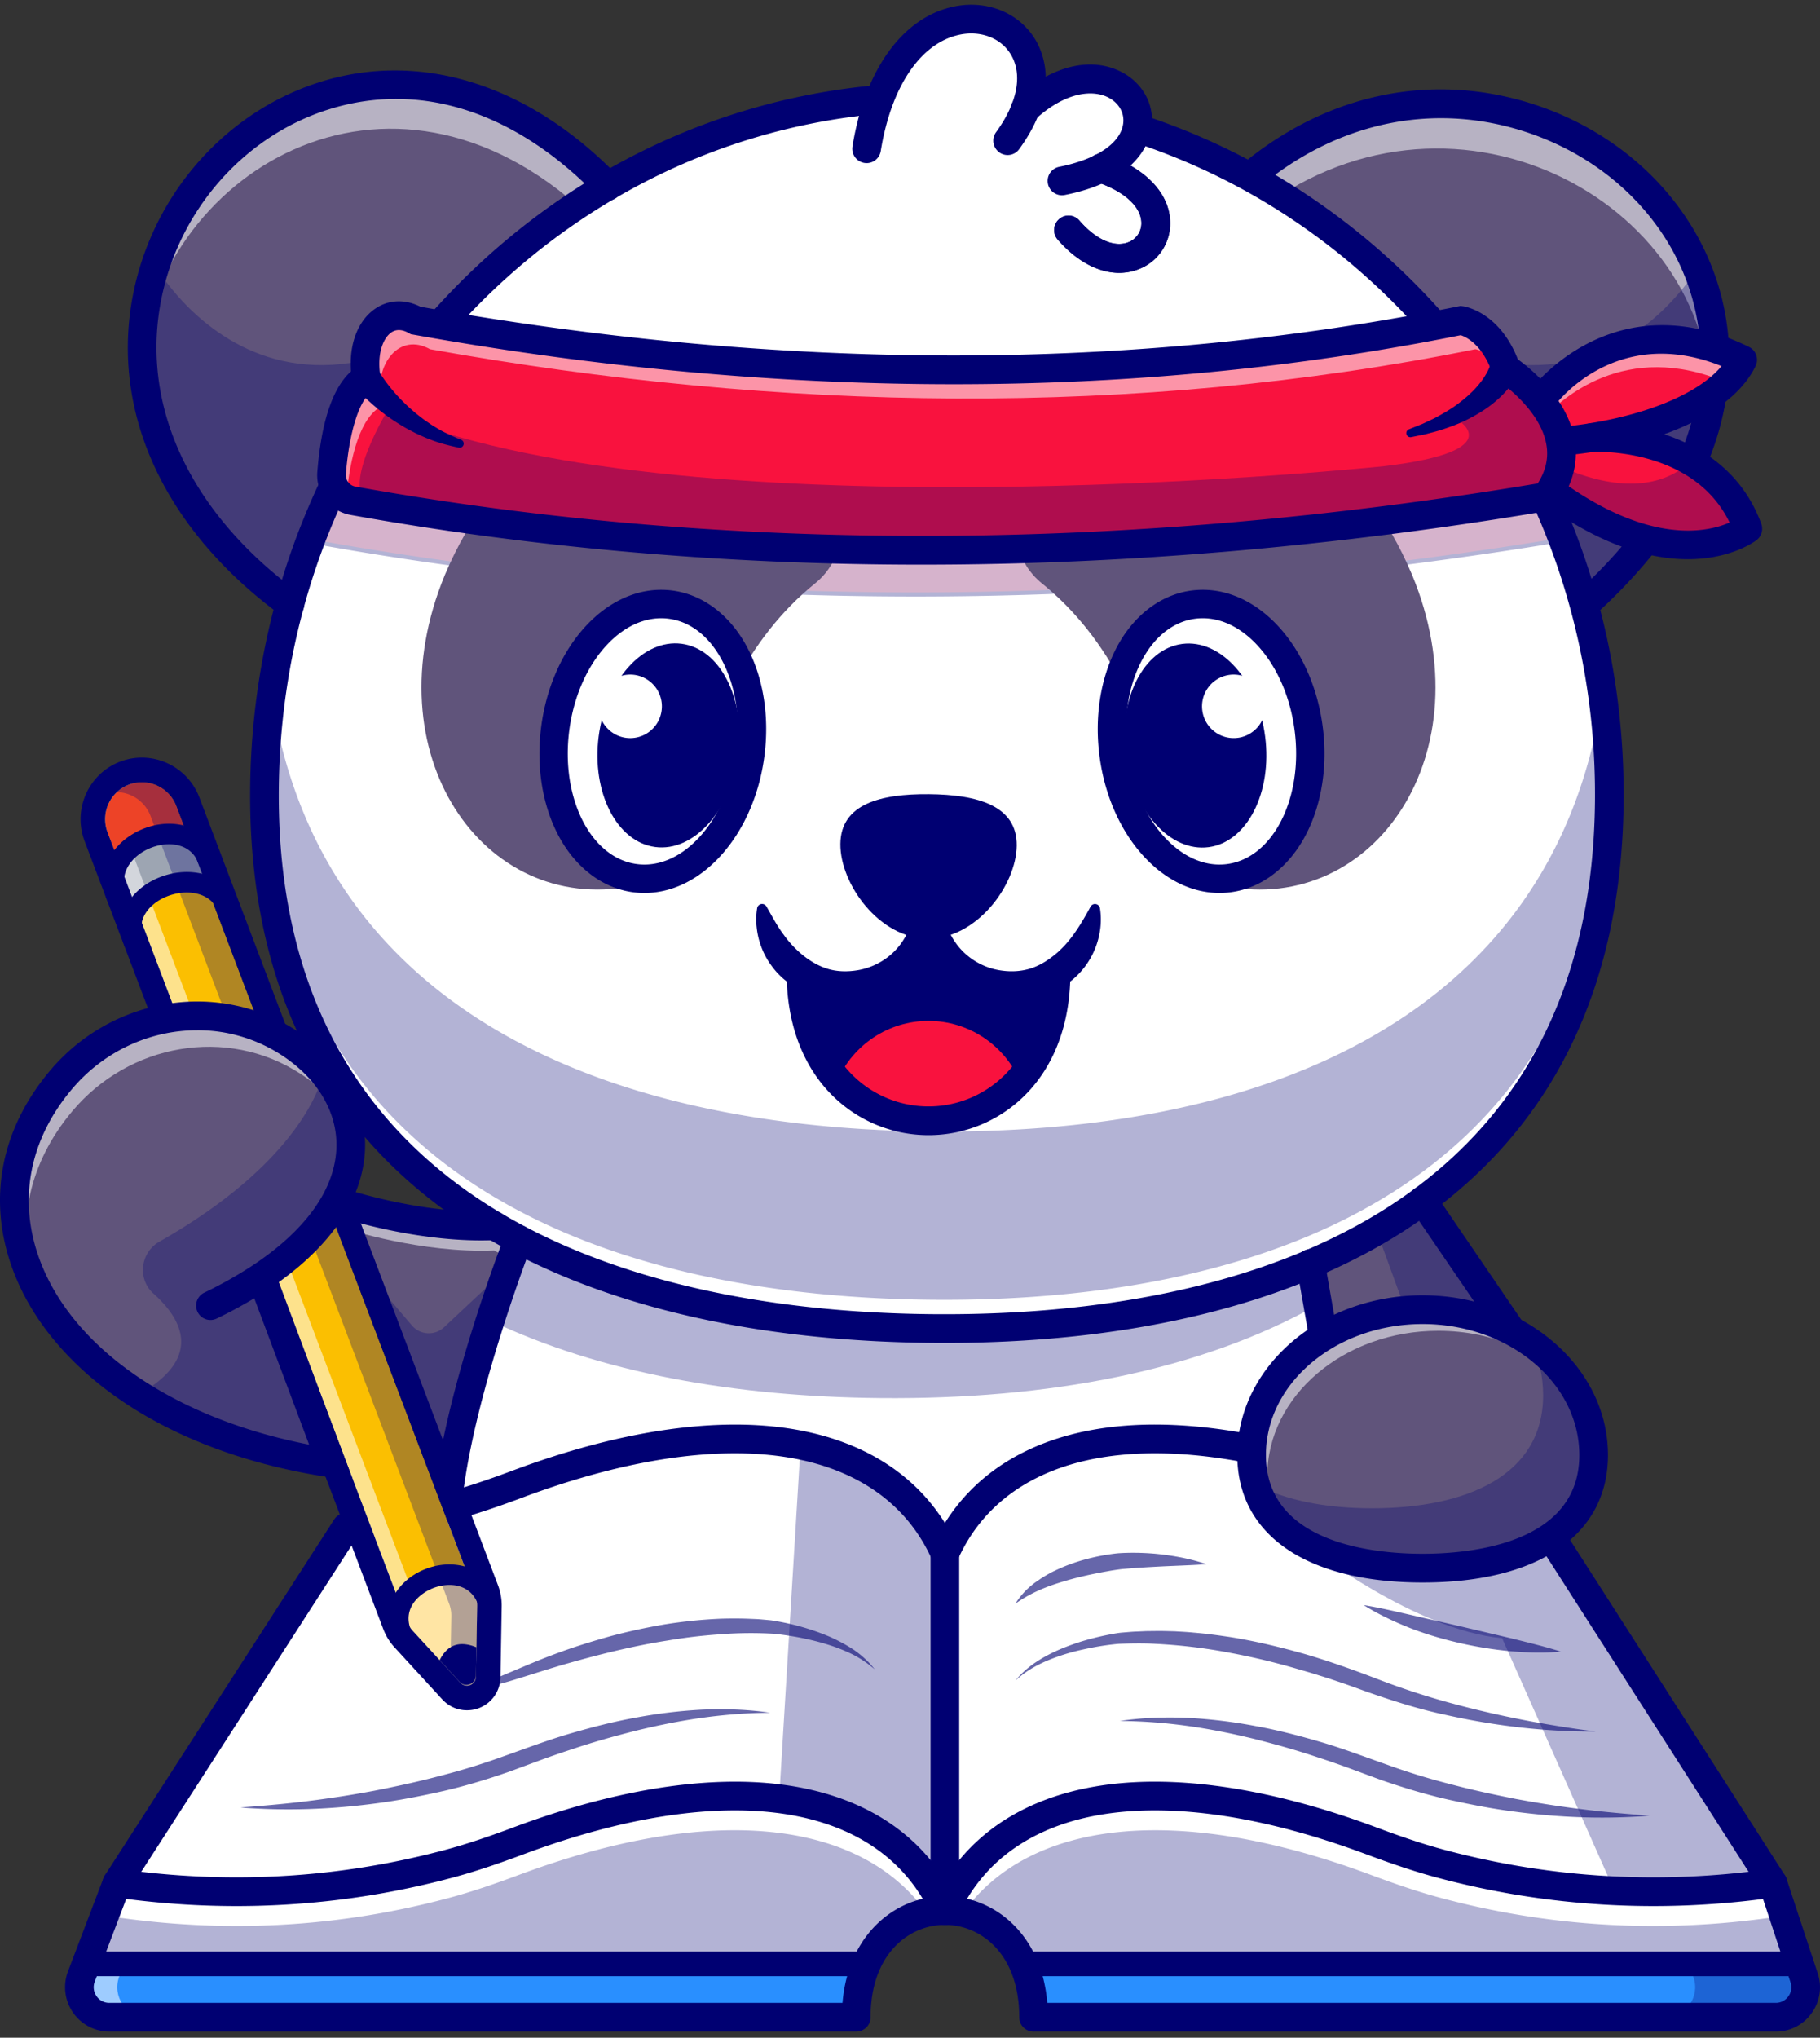 <svg xmlns="http://www.w3.org/2000/svg" width="168" height="188" fill="none"><rect width="100%" height="100%" fill="#333333" stroke="none"/><g clip-path="url(#a)"><path fill="#60547B" d="M137.828 122.021c-2.176-.743-4.355-1.16-6.534-1.179-3.041-.022-6.081.732-9.133 2.482l-1.179-6.717 6.127-2.958 4.211-2.034 6.508 10.406Z"/><path fill="#fff" d="M122.161 123.324c-5.284 1.92-6.629 10.921-6.629 10.921-21.17-6.285-28.531 8.602-28.531 8.602-9.662-18.895-45.698-3.807-45.698-3.807l1.915-11.523 2.085-5.659 3.773-10.243 71.906 3.913.725 4.799.454 2.997Z"/><path fill="#000072" d="m87.004 143.267-.171-.333c-4.94-9.662-17.015-10.168-26.278-8.888-10.076 1.39-19.09 5.131-19.179 5.169l-.315.132 1.97-11.861 5.916-16.068.14.007 72.059 3.922 1.225 8.102-.146.053c-5.116 1.86-6.493 10.682-6.506 10.771l-.032.215-.208-.062c-10.856-3.223-17.972-.74-22.031 1.91-4.399 2.873-6.26 6.558-6.277 6.595l-.167.336Zm-19.408-10.116c9.467 0 16.105 3.156 19.41 9.296.557-.968 2.496-3.98 6.22-6.417 4.1-2.684 11.265-5.203 22.155-2.028.242-1.402 1.751-8.913 6.571-10.802l-1.133-7.492-71.614-3.897-5.81 15.771-1.85 11.156c1.684-.672 9.895-3.817 18.958-5.068 2.514-.347 4.881-.519 7.093-.519Z"/><path fill="#60547B" d="M45.62 113.09c-6.705.284-13.663-1.989-13.663-1.989l-.98 2.013 9.798 24.899 3.874-14.644 3.215-9.02-2.244-1.259Z"/><path fill="#000072" d="m32.52 115.843 5.504 6.447c.761.891 2.108.966 2.962.165l5.84-5.473-6.051 19.948-8.255-21.086v-.001Z" opacity=".3"/><path fill="#fff" d="m47.864 114.35-.677 1.894-1.567-.879c-6.704.284-13.665-1.989-13.665-1.989l-.484.996-.494-1.257.978-2.012s6.96 2.273 13.665 1.989l2.244 1.258Z" opacity=".55"/><path fill="#fff" d="M163.912 186.11H95.405c0-1.617-.25-3.038-.684-4.254-1.333-3.727-4.415-5.591-7.497-5.591s-6.168 1.864-7.501 5.591c-.435 1.216-.684 2.637-.684 4.254H10.094c-1.938 0-3.271-1.943-2.584-3.757l.19-.497 3.089-8.117c10.254 1.466 20.426.924 30.514-1.754 2.213-.587 4.381-1.337 6.527-2.137 20.006-7.477 34.476-4.549 39.39 6.414 4.918-10.963 19.387-13.891 39.394-6.414 2.145.8 4.313 1.55 6.527 2.137 10.088 2.678 20.259 3.22 30.51 1.754l2.678 8.117.204.614c.593 1.792-.736 3.64-2.621 3.64Z"/><path fill="#000072" d="M163.912 186.299H95.216v-.189c0-1.531-.226-2.941-.672-4.19-1.192-3.332-3.946-5.416-7.204-5.465l-.12.268-.12-.268c-3.257.052-6.01 2.135-7.2 5.465-.446 1.249-.673 2.659-.673 4.19v.189H10.094a2.911 2.911 0 0 1-2.431-1.279 2.97 2.97 0 0 1-.33-2.735l3.333-8.755.15.021c10.287 1.47 20.528.882 30.439-1.75 1.899-.503 3.906-1.16 6.509-2.13 9.723-3.633 18.524-4.919 25.452-3.718 6.649 1.154 11.481 4.558 14.004 9.858 2.525-5.3 7.358-8.704 14.007-9.858 6.929-1.201 15.731.085 25.454 3.718 2.603.97 4.61 1.627 6.509 2.13 9.911 2.632 20.152 3.22 30.436 1.75l.156-.022 2.931 8.881a2.935 2.935 0 0 1-.408 2.662 2.917 2.917 0 0 1-2.393 1.228v-.001Zm-68.32-.379h68.32c.837 0 1.598-.39 2.087-1.069.489-.68.619-1.526.355-2.322l-.204-.613-2.629-7.969c-10.281 1.45-20.518.851-30.429-1.78-1.911-.507-3.929-1.168-6.544-2.142-9.66-3.611-18.394-4.89-25.257-3.7-6.566 1.139-11.325 4.51-13.78 9.755 3.347.116 6.162 2.282 7.388 5.711.442 1.239.676 2.627.694 4.128v.001Zm-84.68-11.974-3.225 8.473c-.305.806-.2 1.676.287 2.385a2.538 2.538 0 0 0 2.12 1.115H78.85c.018-1.501.252-2.889.693-4.128 1.226-3.426 4.039-5.591 7.385-5.711-2.454-5.245-7.21-8.617-13.777-9.755-6.863-1.191-15.596.089-25.257 3.7-2.615.974-4.633 1.635-6.544 2.142-9.913 2.632-20.154 3.229-30.44 1.779Z"/><path fill="#000072" d="M85.524 176.459c-2.466.56-4.714 2.359-5.801 5.397-.435 1.216-.684 2.637-.684 4.254H10.094a2.744 2.744 0 0 1-2.327-1.276l3.022-7.94c10.254 1.466 20.426.924 30.514-1.754 2.213-.587 4.381-1.337 6.527-2.136 18.069-6.754 31.617-5.019 37.694 3.455ZM166.257 184.796a2.733 2.733 0 0 1-2.345 1.314H95.404c0-1.617-.249-3.038-.683-4.254-1.088-3.041-3.34-4.841-5.806-5.401 6.085-8.47 19.633-10.201 37.699-3.451 2.145.799 4.313 1.549 6.526 2.136 10.089 2.678 20.26 3.22 30.511 1.754l2.606 7.902Z" opacity=".3"/><path fill="#298FFF" d="M7.7 181.856h72.023c-.435 1.216-.684 2.637-.684 4.254H10.094c-1.938 0-3.271-1.943-2.584-3.757l.19-.497Z"/><path fill="#000072" d="M79.204 186.276h-69.11a2.89 2.89 0 0 1-2.412-1.269 2.95 2.95 0 0 1-.327-2.714l.23-.603h72.372l-.079.221c-.447 1.252-.675 2.665-.675 4.198v.166l.001.001Zm-71.391-4.254-.148.389a2.58 2.58 0 0 0 .29 2.407 2.564 2.564 0 0 0 2.14 1.126h68.78c.016-1.419.222-2.737.616-3.922H7.813Z"/><path fill="#fff" d="M13.59 186.11h-3.119c-1.937 0-3.27-1.943-2.583-3.757l.189-.497h3.12l-.19.497c-.687 1.814.646 3.757 2.584 3.757Z" opacity=".55"/><path fill="#298FFF" d="M163.912 186.11H95.405c0-1.617-.25-3.038-.684-4.254h71.608l.204.614c.593 1.792-.736 3.64-2.621 3.64Z"/><path fill="#000072" d="M163.912 186.276H95.239v-.166c0-1.534-.226-2.946-.674-4.198l-.078-.221h71.961l.242.726a2.913 2.913 0 0 1-.404 2.641 2.893 2.893 0 0 1-2.374 1.217v.001Zm-68.343-.332h68.343c.844 0 1.612-.394 2.106-1.08a2.583 2.583 0 0 0 .359-2.342l-.167-.5H94.954c.393 1.185.6 2.504.615 3.922Z"/><path fill="#000072" d="M163.912 186.11h-10.198c1.885 0 3.214-1.848 2.621-3.64l-.204-.614h10.198l.204.614c.593 1.792-.737 3.64-2.621 3.64Z" opacity=".3"/><path fill="#fff" d="M163.651 173.739a77.705 77.705 0 0 1-14.624.712 75.488 75.488 0 0 1-15.886-2.466c-2.214-.587-4.382-1.337-6.527-2.137-20.007-7.477-34.477-4.549-39.394 6.413-4.914-10.962-19.384-13.89-39.39-6.413-2.146.8-4.314 1.55-6.527 2.137-10.088 2.678-20.26 3.22-30.514 1.754l21.166-32.831a76.53 76.53 0 0 0 9.348-1.868c2.213-.587 4.381-1.337 6.527-2.14 20.006-7.478 34.476-4.546 39.39 6.417 4.918-10.963 19.387-13.895 39.394-6.417 2.145.803 4.313 1.553 6.527 2.14a76.558 76.558 0 0 0 9.48 1.887l.555.867s0 .004.004.008l.026.041 20.32 31.699.125.197Z"/><path fill="#000072" d="m87.22 176.723-.172-.384c-2.418-5.393-7.223-8.855-13.896-10.013-6.863-1.191-15.596.089-25.257 3.7-2.615.974-4.633 1.635-6.544 2.141-9.962 2.644-20.254 3.236-30.59 1.759l-.292-.042.16-.248 21.214-32.905.086-.011a76.768 76.768 0 0 0 9.325-1.863c1.914-.508 3.921-1.166 6.51-2.135 9.721-3.634 18.523-4.919 25.452-3.715 6.649 1.153 11.481 4.559 14.004 9.86 2.525-5.301 7.358-8.707 14.007-9.86 6.93-1.202 15.732.082 25.454 3.715 2.587.969 4.595 1.627 6.509 2.135a76.787 76.787 0 0 0 9.457 1.882l.087.012 21.235 33.134-.29.042a78.129 78.129 0 0 1-14.661.714 76.04 76.04 0 0 1-15.926-2.472c-1.911-.507-3.929-1.168-6.544-2.142-9.66-3.611-18.394-4.889-25.257-3.699-6.673 1.157-11.48 4.62-13.899 10.012l-.172.384v-.001Zm-19.377-11.207c1.893 0 3.688.144 5.374.437 6.648 1.153 11.48 4.557 14.004 9.858 2.524-5.301 7.358-8.705 14.006-9.858 6.93-1.202 15.732.084 25.454 3.717 2.603.97 4.611 1.628 6.51 2.131a75.67 75.67 0 0 0 15.846 2.46 77.728 77.728 0 0 0 14.3-.669l-20.303-31.672-.041-.067-.482-.751a76.923 76.923 0 0 1-9.416-1.879c-1.927-.511-3.945-1.173-6.545-2.147-9.659-3.61-18.393-4.888-25.258-3.697-6.673 1.159-11.479 4.622-13.898 10.015l-.172.384-.173-.384c-2.417-5.393-7.222-8.856-13.895-10.015-6.864-1.191-15.598.087-25.257 3.697-2.6.974-4.618 1.635-6.545 2.147a76.846 76.846 0 0 1-9.284 1.86l-20.959 32.509c10.19 1.419 20.33.816 30.147-1.791 1.9-.503 3.906-1.16 6.51-2.13 7.356-2.749 14.188-4.155 20.078-4.155h-.001Z"/><path fill="#000072" d="M87.221 177.588c-.52 0-.992-.306-1.205-.782-2.258-5.033-6.773-8.271-13.057-9.361-6.667-1.156-15.196.104-24.667 3.644-2.629.982-4.68 1.654-6.652 2.178-10.108 2.682-20.55 3.282-31.037 1.782a1.327 1.327 0 0 1-.923-2.032l21.167-32.829c.21-.325.551-.542.933-.594a75.349 75.349 0 0 0 9.184-1.837c1.884-.5 3.86-1.148 6.405-2.1 9.909-3.703 18.915-5.007 26.04-3.771 6.22 1.079 10.945 4.041 13.812 8.623 2.868-4.582 7.594-7.544 13.813-8.623 7.127-1.237 16.131.068 26.041 3.771 2.545.952 4.52 1.599 6.405 2.1 3.075.816 6.21 1.44 9.317 1.855.384.052.727.27.937.598l21.03 32.81a1.327 1.327 0 0 1-.925 2.029c-10.486 1.5-20.929.9-31.036-1.782-1.972-.524-4.023-1.196-6.652-2.178-9.471-3.54-18.001-4.799-24.666-3.644-6.285 1.09-10.8 4.328-13.058 9.361a1.322 1.322 0 0 1-1.206.782Zm-19.373-13.209c1.957 0 3.815.15 5.56.453 6.22 1.079 10.946 4.041 13.813 8.623 2.868-4.582 7.594-7.544 13.813-8.623 7.127-1.236 16.131.068 26.041 3.772 2.545.952 4.52 1.599 6.405 2.1 9.103 2.416 18.488 3.083 27.931 1.987l-19.572-30.533a77.955 77.955 0 0 1-9.036-1.837c-1.972-.523-4.023-1.195-6.652-2.178-9.471-3.539-18.001-4.8-24.666-3.643-6.285 1.09-10.8 4.327-13.058 9.36a1.323 1.323 0 0 1-1.206.782c-.52 0-.992-.306-1.205-.782-2.258-5.033-6.773-8.27-13.057-9.36-6.667-1.157-15.196.103-24.667 3.643-2.629.983-4.68 1.655-6.652 2.178a78.315 78.315 0 0 1-8.902 1.818l-19.7 30.553c9.441 1.096 18.824.428 27.925-1.988 1.885-.5 3.86-1.148 6.405-2.1 7.48-2.796 14.448-4.225 20.479-4.225Z"/><path fill="#000072" d="M22.204 166.758c2.083-.159 4.155-.332 6.213-.592a99.913 99.913 0 0 0 6.137-.954c2.027-.402 4.047-.832 6.042-1.364a62.357 62.357 0 0 0 5.901-1.818c1.936-.681 3.924-1.437 5.934-2.034 2.017-.591 4.054-1.128 6.125-1.503a46.424 46.424 0 0 1 6.258-.761c2.1-.084 4.207-.027 6.274.285a48.338 48.338 0 0 0-6.206.456c-2.049.28-4.074.692-6.078 1.176-2 .504-3.988 1.056-5.944 1.716-.98.321-1.958.654-2.927 1.01l-2.935 1.084c-1.98.688-4.014 1.31-6.061 1.779-2.05.461-4.114.867-6.197 1.138-4.16.559-8.372.718-12.536.383v-.001ZM42.064 156.286a113.537 113.537 0 0 0 4.707-1.867c1.549-.646 3.11-1.334 4.71-1.911 1.596-.595 3.227-1.092 4.87-1.554a55.916 55.916 0 0 1 5.01-1.088 45.089 45.089 0 0 1 5.113-.522 38.837 38.837 0 0 1 2.577 0c.43.021.857.027 1.29.069l.646.059.163.015.174.025.323.053c1.707.291 3.368.773 4.957 1.448.788.353 1.553.759 2.269 1.24.703.501 1.352 1.079 1.865 1.758a10.095 10.095 0 0 0-2.079-1.397 16.473 16.473 0 0 0-2.313-.905c-1.582-.487-3.224-.796-4.858-.974a35.916 35.916 0 0 0-4.939.04c-1.655.11-3.307.304-4.947.584-3.29.515-6.533 1.339-9.754 2.266-1.609.473-3.2.998-4.831 1.489-1.631.47-3.279.898-4.954 1.17l.001.002ZM152.265 167.516c-4.164.335-8.376.175-12.536-.384-2.083-.269-4.147-.676-6.197-1.138-2.047-.469-4.081-1.091-6.061-1.778l-2.935-1.085a87.857 87.857 0 0 0-2.926-1.009c-1.956-.66-3.944-1.213-5.945-1.716-2.004-.485-4.029-.896-6.078-1.176a48.31 48.31 0 0 0-6.205-.456c2.067-.312 4.174-.369 6.273-.285a46.42 46.42 0 0 1 6.259.76c2.071.375 4.108.913 6.125 1.504 2.011.597 3.998 1.353 5.934 2.034a62.018 62.018 0 0 0 5.901 1.818c1.995.532 4.015.961 6.043 1.364 2.032.377 4.077.703 6.136.953 2.058.26 4.13.434 6.213.593l-.001.001ZM147.28 159.752c-4.645.03-9.306-.521-13.862-1.544-2.287-.481-4.537-1.189-6.74-1.948-1.11-.383-2.172-.792-3.266-1.15a54.784 54.784 0 0 0-1.637-.531 45.218 45.218 0 0 0-1.649-.493 64.044 64.044 0 0 0-6.673-1.614 49.415 49.415 0 0 0-6.798-.813c-1.135-.065-2.295-.042-3.402.001-1.124.098-2.257.29-3.367.542a18.56 18.56 0 0 0-3.262 1.029c-1.047.451-2.056 1.027-2.896 1.836.716-.925 1.686-1.638 2.71-2.213 1.03-.577 2.133-1.009 3.253-1.37a25.196 25.196 0 0 1 3.445-.81c.318-.051.595-.062.895-.09.295-.025.59-.049.883-.058l.882-.04.882-.01c.589-.011 1.176.015 1.764.027.586.037 1.175.061 1.759.123 1.172.093 2.335.256 3.496.431 2.316.381 4.599.931 6.85 1.574 2.239.661 4.465 1.456 6.615 2.283a69.39 69.39 0 0 0 6.538 2.151c4.437 1.222 8.974 2.09 13.579 2.687h.001ZM111.372 144.313c-1.578.114-3.12.146-4.651.232-.766.041-1.526.086-2.284.145-.373.034-.772.056-1.106.1-.364.05-.739.106-1.108.176-1.483.263-2.959.588-4.389 1.042-1.441.443-2.812 1.028-4.104 1.947a6.824 6.824 0 0 1 1.605-1.783c.154-.136.324-.241.49-.357.167-.112.332-.235.505-.337.347-.203.698-.411 1.063-.576 1.453-.702 3.001-1.152 4.572-1.428.395-.065.788-.123 1.195-.166.438-.034.815-.044 1.217-.049.792-.006 1.584.026 2.37.1 1.572.157 3.127.443 4.626.956l-.001-.002ZM144.08 152.376c-1.587.15-3.17.097-4.742-.044a36.1 36.1 0 0 1-4.67-.763c-1.534-.356-3.059-.8-4.536-1.378-1.472-.583-2.902-1.257-4.256-2.102 1.575.25 3.094.62 4.608.964l4.523 1.039 4.526 1.068c1.51.376 3.026.739 4.548 1.216h-.001Z" opacity=".6"/><path fill="#000072" d="M87.221 177.588c-.73 0-1.322-.594-1.322-1.326v-32.946c0-.732.593-1.326 1.322-1.326.73 0 1.322.594 1.322 1.326v32.946c0 .732-.592 1.326-1.322 1.326Z"/><path fill="#000072" d="M95.404 187.437a1.322 1.322 0 0 1-1.32-1.337c-.005-5.848-3.56-8.512-6.862-8.512-3.303 0-6.845 2.654-6.861 8.48.007.217-.04.435-.14.635-.235.47-.722.742-1.228.733h-68.9c-1.343 0-2.6-.663-3.363-1.771a4.11 4.11 0 0 1-.456-3.784l3.28-8.616a1.321 1.321 0 1 1 2.47.946l-3.279 8.614c-.17.45-.112.937.161 1.335a1.42 1.42 0 0 0 1.188.624H77.77c.54-6.472 5.022-9.848 9.452-9.848s8.911 3.376 9.45 9.848h67.24a1.42 1.42 0 0 0 1.167-.599c.274-.379.346-.853.199-1.297l-2.882-8.733a1.322 1.322 0 1 1 2.51-.833l2.882 8.731a4.061 4.061 0 0 1-.565 3.685 4.035 4.035 0 0 1-3.311 1.698H95.469l-.064.002-.001-.001Z"/><path fill="#000072" d="M121.708 120.327c-10.905 6.171-25.02 8.8-40.422 8.66-13.442-.121-25.865-2.334-35.983-7.129l3.773-10.243 71.906 3.913.726 4.799Z" opacity=".3"/><path fill="#60547B" d="M113.697 17.782c25.149-24.137 65.783 9.994 31.313 39.122l-31.313-39.122Z"/><path fill="#fff" d="M157.88 37.326c.153-18.968-24.289-31.949-42.426-17.346l-1.758-2.198c19.528-18.74 48.388-2.356 44.184 19.544Z" opacity=".55"/><path fill="#000072" d="M157.247 23.835s-13.339 25.517-41.344-5.59l-1.591 5.216 10.72 10.665 6.586 8.424 9.726 11.446 2.939.875s19.048-5.892 12.964-31.037v.001Z" opacity=".3"/><path fill="#000072" d="M145.011 58.23a1.328 1.328 0 0 1-.852-2.34c9.808-8.288 14.219-17.812 12.421-26.817-1.569-7.856-7.705-14.366-16.015-16.989-9.096-2.87-18.557-.444-25.954 6.656a1.319 1.319 0 0 1-1.869-.04 1.328 1.328 0 0 1 .041-1.875c8.116-7.79 18.531-10.44 28.576-7.27 9.23 2.914 16.055 10.193 17.813 18.998 1.996 9.996-2.73 20.426-13.31 29.365-.247.21-.55.313-.85.313l-.001-.001Z"/><path fill="#60547B" d="M56.107 17.179C28.825-11.003-6.82 31.135 26.774 55.736l29.333-38.557Z"/><path fill="#fff" d="m55.718 17.634-1.584 2.082c-18.386-17.046-39.84-3.559-41.348 14.41-1.332-20.18 23.025-37.053 42.932-16.492Z" opacity=".55"/><path fill="#000072" d="M13.91 23.835s13.339 25.517 41.344-5.59l1.59 5.216-10.718 10.665-6.587 8.424-9.726 11.446-2.939.875S7.826 48.98 13.91 23.834v.001Z" opacity=".3"/><path fill="#fff" d="M148.551 73.907c-.321 35.57-28.233 48.972-62.513 48.661-34.28-.31-61.946-14.22-61.625-49.79.075-8.06 1.571-15.766 4.241-22.853a65.013 65.013 0 0 1 8.842-16.118C48.978 18.518 66.95 8.753 87.062 8.934c19.667.178 37.113 9.83 48.353 24.744a64.92 64.92 0 0 1 8.672 15.592c2.954 7.606 4.544 15.928 4.464 24.637Z"/><path fill="#000072" d="M87.18 122.763c-.38 0-.76-.002-1.144-.005-18.21-.166-33.39-4.214-43.896-11.708-12.04-8.589-18.068-21.467-17.916-38.274.073-7.912 1.504-15.623 4.253-22.919a65.15 65.15 0 0 1 8.868-16.165c12.04-16.03 30.153-25.137 49.719-24.947 19.065.173 36.744 9.219 48.502 24.819a65.113 65.113 0 0 1 8.697 15.637c3.049 7.85 4.555 16.164 4.477 24.708-.151 16.806-6.411 29.571-18.603 37.94-10.415 7.148-25.25 10.913-42.957 10.913v.001ZM86.502 9.122c-19.223 0-37.003 9.016-48.856 24.8a64.772 64.772 0 0 0-8.816 16.07c-2.733 7.254-4.156 14.921-4.23 22.788-.15 16.676 5.824 29.448 17.758 37.961 10.442 7.45 25.547 11.473 43.681 11.638 18.136.152 33.309-3.585 43.883-10.842 12.085-8.295 18.289-20.956 18.44-37.632.078-8.495-1.42-16.76-4.452-24.566a64.718 64.718 0 0 0-8.646-15.547C123.578 18.286 106.008 9.295 87.061 9.124a67.966 67.966 0 0 0-.557-.002Z"/><path fill="#000072" d="M24.453 72.896c1.117 33.523 28.212 46.718 61.584 47.02 33.743.305 61.311-12.683 62.467-47.018a67.266 67.266 0 0 0-.725-7.914c-4.735 28.665-30.615 39.689-61.742 39.408-30.715-.28-56.122-11.472-60.844-39.39a67.563 67.563 0 0 0-.761 8.479c.005-.196.013-.39.02-.585Z" opacity=".3"/><g opacity=".3"><path fill="#760153" d="M144.087 49.27a6.804 6.804 0 0 1-.426.624c-37.944 6.217-75.008 6.781-111.044.724-1.322-.22-2.644-.455-3.962-.693a65.011 65.011 0 0 1 8.842-16.118c32.81 5.629 66.037 6.11 97.918-.13a64.917 64.917 0 0 1 8.672 15.593Z"/><path fill="#000072" d="M84.5 55.036c-17.793 0-35.132-1.41-51.915-4.23a287.333 287.333 0 0 1-3.964-.695l-.223-.04.08-.213a65.154 65.154 0 0 1 8.868-16.165l.07-.092.113.019c34.366 5.896 67.287 5.853 97.85-.128l.116-.023.071.094a65.11 65.11 0 0 1 8.697 15.637l.034.087-.048.08c-.123.205-.27.421-.439.643l-.046.06-.074.012c-20.156 3.301-39.939 4.954-59.192 4.954h.001Zm-55.588-5.257c1.06.192 2.399.43 3.736.653 34.879 5.863 72.196 5.622 110.908-.712.12-.16.228-.318.321-.469a64.665 64.665 0 0 0-8.542-15.364c-30.541 5.96-63.43 6.002-97.757.127a64.783 64.783 0 0 0-8.666 15.765Z"/></g><path fill="#000072" d="M87.178 123.9c-.383 0-.766-.001-1.152-.005-18.445-.168-33.847-4.289-44.542-11.918-12.36-8.817-18.548-22.01-18.393-39.21.158-17.549 6.895-33.99 18.97-46.295C54.013 14.294 69.777 7.608 86.506 7.608c.19 0 .379 0 .57.002 34.954.317 63.124 30.063 62.798 66.308-.156 17.201-6.58 30.278-19.097 38.87-10.605 7.279-25.661 11.113-43.597 11.113v-.001Zm-.672-113.641c-16.016 0-31.11 6.404-42.56 18.072-11.591 11.812-18.058 27.602-18.21 44.46-.147 16.283 5.667 28.74 17.281 37.025 10.252 7.313 25.132 11.265 43.033 11.428 17.905.164 32.851-3.518 43.232-10.645 11.762-8.073 17.8-20.422 17.947-36.704.314-34.783-26.681-63.329-60.177-63.633a66.274 66.274 0 0 0-.547-.003Z"/><path fill="#000072" d="M26.772 57.062c-.27 0-.543-.083-.778-.255-10.551-7.727-15.601-18.243-13.855-28.852 1.573-9.558 8.407-17.562 17.41-20.39 9.305-2.923 19.33.244 27.506 8.69a1.33 1.33 0 0 1-.027 1.875 1.32 1.32 0 0 1-1.87-.027c-7.566-7.815-16.379-10.66-24.818-8.007-8.06 2.532-14.18 9.712-15.593 18.291-1.577 9.586 3.09 19.163 12.805 26.279a1.328 1.328 0 0 1-.78 2.396Z"/><path fill="#fff" d="M79.996 13.724c3.075-19.058 21.44-12.301 13.016-.745l-13.016.745Z"/><path fill="#000072" d="M79.995 13.913c-.01 0-.02 0-.03-.002a.19.19 0 0 1-.157-.217c1.067-6.61 4.23-11.086 8.461-11.974 2.523-.528 4.97.406 6.242 2.382 1.55 2.411 1.06 5.687-1.347 8.99a.187.187 0 0 1-.264.04.19.19 0 0 1-.04-.264c2.308-3.168 2.795-6.288 1.334-8.56-1.185-1.844-3.48-2.715-5.847-2.217-4.072.854-7.125 5.214-8.166 11.664a.189.189 0 0 1-.186.16v-.002Z"/><path fill="#fff" d="M94.63 10.075c8.91-8.187 16.399 4.04 3.4 6.616l-3.4-6.616Z"/><path fill="#000072" d="M98.03 16.88a.19.19 0 0 1-.036-.374c3.922-.777 6.466-2.61 6.802-4.906.213-1.445-.541-2.854-1.92-3.587-2.27-1.208-5.305-.384-8.119 2.202a.189.189 0 0 1-.267-.012.19.19 0 0 1 .012-.269c2.938-2.698 6.134-3.541 8.55-2.257 1.523.81 2.354 2.372 2.118 3.978-.361 2.46-3.017 4.412-7.103 5.221a.21.21 0 0 1-.037.004Z"/><path fill="#F9123E" d="M161.337 48.78s-6.916 5.308-19.18-4.211l-.495-1.982-.721-2.897 1.458-.584v-2.409s6.757-9.235 18.466-3.5c-1.885 3.867-7.894 6.212-13.896 7.167.366-.015 5.008-.155 9.084 2.186 2.164 1.246 4.169 3.193 5.284 6.23Z"/><path fill="#fff" d="M142.399 38.686v-1.989s6.757-9.235 18.466-3.5c-.367.75-.884 1.44-1.53 2.076-9.303-3.955-15.274 1.564-16.936 3.413Z" opacity=".55"/><path fill="#000072" d="M103.309 25.178c-1.917 0-3.942-1.073-5.68-3.073a1.34 1.34 0 0 1 .13-1.888 1.33 1.33 0 0 1 1.882.13c1.525 1.756 3.207 2.505 4.501 2.002a1.87 1.87 0 0 0 1.212-1.802c-.034-1.49-1.587-2.896-4.153-3.76a1.34 1.34 0 0 1-.84-1.694c.235-.7.989-1.08 1.689-.842 3.678 1.238 5.91 3.569 5.97 6.234a4.521 4.521 0 0 1-2.915 4.358 4.937 4.937 0 0 1-1.797.335h.001ZM79.996 15.05a1.325 1.325 0 0 1-1.307-1.538C79.833 6.419 83.328 1.595 88.037.607c2.985-.625 5.899.504 7.426 2.879.86 1.338 2.448 5.017-1.385 10.275-.43.591-1.258.721-1.847.288a1.328 1.328 0 0 1-.287-1.852c2.017-2.768 2.49-5.419 1.298-7.274-.93-1.445-2.76-2.118-4.663-1.72-3.595.754-6.316 4.765-7.279 10.732a1.324 1.324 0 0 1-1.303 1.115h-.001Z"/><path fill="#000072" d="M98.03 18.017a1.326 1.326 0 0 1-.255-2.627c3.43-.679 5.636-2.158 5.9-3.956.144-.978-.366-1.904-1.331-2.417-1.41-.75-3.943-.61-6.822 2.036a1.32 1.32 0 0 1-1.868-.082 1.33 1.33 0 0 1 .082-1.874c3.307-3.038 6.988-3.944 9.847-2.423 1.951 1.039 3.015 3.059 2.708 5.147-.209 1.42-1.407 4.863-8.005 6.17a1.366 1.366 0 0 1-.257.026Z"/><path fill="#000072" d="M103.309 25.166c-1.913 0-3.935-1.071-5.67-3.07a1.328 1.328 0 0 1 .128-1.87 1.318 1.318 0 0 1 1.865.129c1.528 1.76 3.217 2.51 4.515 2.003a1.886 1.886 0 0 0 1.22-1.813c-.034-1.495-1.59-2.904-4.161-3.77a1.326 1.326 0 0 1 .842-2.514c3.672 1.237 5.901 3.564 5.962 6.224a4.51 4.51 0 0 1-2.908 4.346 4.945 4.945 0 0 1-1.793.335Z"/><path fill="#60547B" d="M75.25 53.814C68.952 58.9 65.28 66.642 63.59 76.385c-.473 2.73-2.61 4.858-5.322 5.382-13.653 2.639-24.039-12.24-17.199-28.732 9.002-21.343 31.488-18.768 36.164-6.738 1.034 2.66.234 5.726-1.983 7.517ZM96.166 53.814c6.297 5.086 9.968 12.828 11.658 22.571.474 2.73 2.61 4.858 5.323 5.382 13.653 2.639 24.039-12.24 17.199-28.732-9.002-21.343-31.488-18.768-36.164-6.738-1.034 2.66-.234 5.726 1.984 7.517Z"/><path fill="#000072" d="M93.85 78.009c-.033 3.678-3.722 8.631-8.216 8.59-4.494-.04-8.092-5.06-8.06-8.738.034-3.678 3.686-4.63 8.18-4.589 4.494.041 8.13 1.058 8.096 4.737Z"/><path fill="#000072" d="M70.76 83.651c.547.954 1.007 1.833 1.58 2.585a9.627 9.627 0 0 0 1.832 1.94c.675.534 1.434.975 2.281 1.224.845.25 1.76.264 2.636.126 1.768-.27 3.376-1.313 4.3-2.805.959-1.483 1.183-3.389.87-5.281a1.322 1.322 0 1 1 2.608-.434v.006l.002.009c.187 1.161.234 2.392.046 3.611-.186 1.216-.603 2.44-1.288 3.5a8.75 8.75 0 0 1-2.636 2.677c-1.05.694-2.25 1.13-3.478 1.334-1.23.199-2.5.153-3.724-.138-1.22-.29-2.422-.815-3.402-1.643-.49-.41-.915-.89-1.274-1.407a6.884 6.884 0 0 1-.858-1.647 7.08 7.08 0 0 1-.408-1.757 6.382 6.382 0 0 1 .042-1.759.463.463 0 0 1 .858-.163l.012.022Z"/><path fill="#000072" d="M97.483 90.905s-.204 7.132-2.916 9.507c-4.527-6.64-13.187-6.64-17.714 0l-2.365-5.806v-3.702l.383-.788c3.418 1.82 7.77.44 9.758-3.517.73.006 1.46.006 2.17.006 2.023 4.02 6.49 5.377 9.928 3.413.447.52.756.886.756.886Z"/><path fill="#F9123E" d="M94.11 99.653c-4.467 5.003-12.332 5.003-16.799 0 1.431-3.22 4.656-5.466 8.397-5.466 3.742 0 6.971 2.247 8.402 5.466Z"/><path fill="#000072" d="M101.535 83.792c.185 1.155.053 2.365-.367 3.516a7.305 7.305 0 0 1-2.133 3.051c-.976.828-2.176 1.365-3.4 1.645a9.704 9.704 0 0 1-3.724.14c-2.462-.372-4.773-1.86-6.11-4.012-.686-1.057-1.106-2.285-1.29-3.5-.188-1.22-.141-2.45.046-3.611l.002-.01a1.322 1.322 0 1 1 2.61.423v.006c-.315 1.892-.092 3.797.869 5.279.928 1.49 2.529 2.541 4.299 2.808.877.14 1.787.113 2.634-.128.85-.238 1.607-.691 2.28-1.225 1.377-1.06 2.375-2.604 3.415-4.523l.004-.006a.464.464 0 0 1 .866.148h-.001ZM142.396 42.152a1.324 1.324 0 0 1-1.32-1.27 1.325 1.325 0 0 1 1.265-1.381c6.398-.273 13.723-2.304 16.572-5.724-9.739-3.897-15.212 3.38-15.45 3.706a1.32 1.32 0 0 1-1.848.284 1.328 1.328 0 0 1-.284-1.853c.074-.101 7.555-10.062 20.113-3.909a1.326 1.326 0 0 1 .607 1.774c-2.592 5.316-11.71 8.035-19.598 8.371l-.058.001h.001Z"/><path fill="#000072" d="M155.793 51.594c-3.506 0-8.385-1.272-14.445-5.976a1.329 1.329 0 0 1-.236-1.86 1.319 1.319 0 0 1 1.855-.236c8.911 6.916 14.605 5.605 16.69 4.685-3.348-6.886-12.246-6.533-12.643-6.517a1.324 1.324 0 0 1-1.385-1.257 1.323 1.323 0 0 1 1.25-1.391c.119-.009 12.099-.52 15.699 9.28a1.33 1.33 0 0 1-.437 1.512c-.168.128-2.377 1.76-6.347 1.76h-.001ZM85.71 104.731a12.593 12.593 0 0 1-9.384-4.193c-2.427-2.7-3.712-6.433-3.712-10.792 0-.732.593-1.326 1.322-1.326.73 0 1.322.594 1.322 1.326 0 3.692 1.05 6.811 3.034 9.019a9.948 9.948 0 0 0 7.417 3.314 9.946 9.946 0 0 0 7.414-3.31c1.988-2.212 3.037-5.33 3.037-9.023 0-.732.592-1.326 1.322-1.326.73 0 1.322.594 1.322 1.326 0 4.358-1.284 8.092-3.714 10.795a12.59 12.59 0 0 1-9.382 4.19h.002Z"/><path fill="#F9123E" d="M142.712 45.819c-36.961 6.216-73.07 6.78-108.173.723a288.46 288.46 0 0 1-4.03-.723s0-9.05 3.294-10.944c-.657-4.14 1.809-6.86 4.57-5.307 32.324 5.792 65.078 6.333 96.491 0 0 0 2.723.356 4.151 4.44h.004c.018.01.113.075.26.177 1.39 1.004 7.618 5.96 3.433 11.634Z"/><path fill="#fff" d="M138.29 32.394c-.216.136-.446.288-.676.44-.805-.531-1.428-.615-1.428-.615-31.413 6.334-64.168 5.792-96.491 0-2.761-1.553-5.227 1.167-4.57 5.308-2.202 1.265-2.931 5.735-3.173 8.557-.48-.087-.963-.175-1.443-.265 0 0 0-9.05 3.294-10.944-.657-4.14 1.809-6.86 4.57-5.307 32.324 5.792 65.078 6.333 96.491 0 0 0 1.96.258 3.426 2.826Z" opacity=".55"/><path fill="#000072" d="M85.091 52.095c-18.093 0-35.716-1.53-52.753-4.592a3.717 3.717 0 0 1-3.045-3.972c.369-4.637 1.413-7.745 3.108-9.265-.19-2.497.62-4.659 2.195-5.76 1.241-.868 2.765-.938 4.214-.207 33.66 6.008 65.889 5.998 95.794-.031l.214-.043.218.028c.14.019 3.349.49 5.073 4.898 1.183.855 4.561 3.59 5.235 7.374.377 2.115-.151 4.161-1.568 6.082l-.317.43-.527.09c-19.692 3.311-39.021 4.968-57.84 4.968Zm-48.27-21.643c-.257 0-.495.076-.714.229-.73.511-1.324 1.942-1 3.986l.144.904-.793.455c-1.24.71-2.208 3.667-2.53 7.716a1.074 1.074 0 0 0 .877 1.15c34.292 6.164 71.007 6.067 109.137-.289.757-1.186 1.018-2.372.797-3.611-.49-2.752-3.218-4.976-4.141-5.659h-.519l-.314-.887c-.929-2.658-2.419-3.355-2.928-3.52-30.21 6.05-62.742 6.032-96.698-.053l-.22-.04-.194-.109c-.323-.181-.625-.272-.905-.272h.001Z"/><path fill="#000072" d="M34.897 34.127c.068.128.187.321.297.485.11.171.233.34.354.51a16.174 16.174 0 0 0 2.587 2.793c.317.289.665.537 1.004.803.356.237.703.5 1.079.709.732.462 1.527.813 2.34 1.144l.02.009a.38.38 0 0 1-.22.722c-.9-.192-1.81-.416-2.674-.767-.445-.154-.86-.365-1.292-.555-.414-.218-.84-.425-1.24-.674a18.046 18.046 0 0 1-2.33-1.629c-.367-.303-.726-.62-1.075-.954-.173-.169-.346-.337-.514-.517a8.912 8.912 0 0 1-.519-.585l-.023-.029a1.336 1.336 0 0 1 .195-1.875 1.327 1.327 0 0 1 2.012.41h-.001ZM140.009 34.655c-.101.228-.16.315-.24.449-.076.128-.155.23-.233.347a7.77 7.77 0 0 1-.496.614c-.34.39-.711.727-1.088 1.047-.762.63-1.587 1.13-2.43 1.555-.839.435-1.719.743-2.591 1.029-.441.13-.886.24-1.325.36l-1.333.272a.379.379 0 0 1-.214-.725l.021-.008 1.218-.484c.394-.187.79-.363 1.175-.557.758-.41 1.503-.83 2.168-1.343.669-.503 1.289-1.053 1.802-1.663.25-.307.49-.619.68-.943.102-.159.184-.322.262-.48.032-.079.076-.16.098-.232.025-.062.064-.175.046-.153a1.32 1.32 0 0 1 1.697-.786 1.327 1.327 0 0 1 .784 1.703l-.001-.002Z"/><path fill="#000072" d="M161.336 48.78s-6.568 5.039-18.25-3.51a6.819 6.819 0 0 0 .918-2.213c.204.064.408.144.619.231 6.908 2.86 10.319.394 11.429-.739 2.165 1.247 4.17 3.194 5.284 6.232Z" opacity=".3"/><path fill="#000072" d="M142.712 45.819c-36.961 6.216-73.07 6.78-108.173.723-3.732-.739 1.53-9.186 1.53-9.186l2.062 1.595c28.66 10.466 89.685 4.053 89.685 4.053 11.803-1.42 6.655-4.318 6.655-4.318l4.808-4.5c1.39 1.003 7.618 5.958 3.433 11.633Z" opacity=".3"/><path fill="#FBBF01" d="M11.895 72.393a3.397 3.397 0 0 1 4.386 1.975l27.568 72.688c.032.085.06.172.082.261l.005.014c.079.282.113.574.109.863l-.067 3.786-.05 2.726c-.013.742-.923 1.09-1.43.545l-1.913-2.082-2.485-2.708a3.086 3.086 0 0 1-.49-.717l-.005-.014a2.193 2.193 0 0 1-.112-.249L9.926 76.791a3.413 3.413 0 0 1 1.969-4.398Z"/><path fill="#9DA5B2" d="m18.116 77.775 1.5 3.873-2.29-.25h-1.588l-2.427 1.536-2.006 1.366-.683-1.366-.92-3.259s1.596-.654 1.6-.666a421.41 421.41 0 0 1 2.716-1.822l1.985-.245 2.112.833Z"/><path fill="#fff" d="M11.643 72.361a3.44 3.44 0 0 1 .825-.201 3.42 3.42 0 0 0-1.212 3.996l27.568 72.689a2.1 2.1 0 0 0 .11.249l.006.015c.129.263.296.503.49.716l2.486 2.708 1.767 1.92-.006.22c-.013.743-.924 1.091-1.43.546l-1.913-2.083-2.486-2.707a3.086 3.086 0 0 1-.49-.717l-.005-.015a2.175 2.175 0 0 1-.111-.249L9.674 76.76a3.413 3.413 0 0 1 1.969-4.399Z" opacity=".55"/><path fill="#ED4327" d="M11.895 72.393a3.397 3.397 0 0 1 4.386 1.975l1.836 4.84c-1.433-3.778-8.054-1.906-6.621 1.872l-1.57-4.289a3.413 3.413 0 0 1 1.97-4.398Z"/><path fill="#FFE5A4" d="m43.93 147.317.005.014c.079.282.113.574.11.863l-.068 3.786-.05 2.726c-.013.742-.923 1.09-1.43.545l-1.913-2.082-2.485-2.708a3.086 3.086 0 0 1-.49-.717l-.005-.014c-.973-3.503 4.731-5.68 6.326-2.413Z"/><path fill="#000072" d="M11.895 72.393a3.397 3.397 0 0 1 4.386 1.975l27.568 72.688c.032.085.06.172.082.261l.005.014c.079.282.113.574.109.863l-.067 3.786-.05 2.726c-.013.742-.923 1.09-1.43.545l-.93-1.015.023-1.346.067-3.787a3.06 3.06 0 0 0-.109-.862l-.005-.014a2.438 2.438 0 0 0-.082-.261L13.893 75.277a3.4 3.4 0 0 0-3.104-2.196c.31-.292.684-.529 1.104-.689l.001.001Z" opacity=".3"/><path fill="#000072" d="M13.102 72.169c1.37 0 2.662.837 3.178 2.198l27.568 72.689c.137.361.204.749.197 1.136l-.067 3.787-.05 2.725a.823.823 0 0 1-1.429.546l-1.913-2.083-2.486-2.707a3.066 3.066 0 0 1-.607-.981L9.926 76.791a3.413 3.413 0 0 1 1.968-4.399 3.386 3.386 0 0 1 1.208-.223Zm0-2.273c-.689 0-1.366.125-2.013.372-2.92 1.114-4.392 4.403-3.281 7.332l27.567 72.689a5.317 5.317 0 0 0 1.058 1.712l2.485 2.707 1.913 2.084c.601.647 1.403.998 2.267.998a3.076 3.076 0 0 0 3.096-3.043l.05-2.726.066-3.787a5.301 5.301 0 0 0-.345-1.987L18.398 73.559a5.697 5.697 0 0 0-5.296-3.663Z"/><path fill="#000072" d="M43.843 151.926s.048.018.134.054l-.047 2.607c-.014.787-.978 1.155-1.51.577l-1.836-1.995c.665-1.348 1.727-1.819 3.26-1.243ZM37.03 151.649a.947.947 0 0 1-.886-.613c-.515-1.359-.406-2.767.308-3.965.614-1.031 1.637-1.861 2.88-2.335 2.42-.923 5.45-.333 6.556 2.583a.95.95 0 0 1-.55 1.226.946.946 0 0 1-1.222-.551c-.314-.828-.87-1.372-1.655-1.621-.727-.23-1.622-.179-2.455.139-1.151.439-2.887 1.744-2.09 3.848a.95.95 0 0 1-.885 1.288l-.001.001ZM10.762 83.647a.944.944 0 0 1-.882-.61c-1.152-3.039.854-5.624 3.432-6.607 1.299-.497 2.665-.57 3.848-.21 1.379.419 2.43 1.42 2.96 2.819a.944.944 0 1 1-1.765.674c-.327-.863-.914-1.429-1.744-1.68-.773-.237-1.731-.174-2.629.167-1.647.63-3.082 2.2-2.338 4.163a.949.949 0 0 1-.882 1.284Z"/><path fill="#000072" d="M12.367 87.879a.944.944 0 0 1-.882-.611c-.607-1.602-.353-3.207.714-4.522 1.35-1.662 3.824-2.575 6.014-2.22 1.811.294 3.16 1.38 3.796 3.058a.944.944 0 1 1-1.765.674c-.495-1.307-1.542-1.733-2.333-1.861-1.531-.249-3.32.401-4.249 1.545-.642.79-.781 1.683-.412 2.653a.949.949 0 0 1-.883 1.284Z"/><path fill="#60547B" d="m24.986 117.21 6.21 16.413-.612 1.356c-7.172-1.075-13.155-3.333-17.805-6.314C.995 121.126-2.2 108.963 5.603 99.663c5.231-6.235 14.266-7.871 21.083-3.44 1.232.8 2.297 1.728 3.158 2.762h.003c4.102 4.902 3.71 12.092-4.86 18.225Z"/><path fill="#fff" d="M27.755 99.08c-6.818-4.432-15.852-2.796-21.083 3.44-4.027 4.799-5.122 10.36-3.623 15.656-2.874-6.103-2.205-12.842 2.554-18.513 5.23-6.235 14.265-7.871 21.083-3.44 2.9 1.88 4.88 4.501 5.492 7.452-.982-1.777-2.5-3.349-4.423-4.595Z" opacity=".55"/><path fill="#000072" d="m32.61 136.623-2.224-.333c-7.346-1.103-13.943-3.524-19.08-7.003-4.87-3.298-8.358-7.464-10.085-12.046-2.417-6.415-1.221-12.96 3.369-18.43 5.732-6.834 15.54-8.425 22.816-3.704 4.26 2.765 6.547 6.85 6.273 11.207-.274 4.335-3.044 8.466-7.941 11.977l6.873 18.332ZM18.21 95.05c-4.3 0-8.6 1.894-11.597 5.467-3.946 4.703-4.982 10.31-2.919 15.786 3.092 8.204 12.507 14.591 24.84 16.979l-5.063-13.503a42.44 42.44 0 0 1-3.473 1.872 1.319 1.319 0 0 1-1.764-.621 1.327 1.327 0 0 1 .619-1.769 37.782 37.782 0 0 0 4.563-2.577c4.722-3.15 7.389-6.796 7.625-10.538.213-3.371-1.636-6.583-5.07-8.813a14.206 14.206 0 0 0-7.76-2.284l-.002.001Z"/><path fill="#000072" d="M44.426 114.441c-6.436 0-12.603-1.989-12.879-2.079a1.327 1.327 0 0 1-.847-1.671 1.321 1.321 0 0 1 1.666-.851c.068.022 6.823 2.2 13.198 1.925a1.325 1.325 0 0 1 .111 2.65 30.66 30.66 0 0 1-1.25.026ZM139.519 124.105c-.421 0-.835-.202-1.091-.577l-8.199-12.009a1.33 1.33 0 0 1 .344-1.844 1.32 1.32 0 0 1 1.838.345l8.198 12.01a1.328 1.328 0 0 1-1.089 2.075h-.001Z"/><path fill="#000072" d="M41.523 138.279a1.326 1.326 0 0 1-1.31-1.51c1.4-9.957 6.215-22.378 6.42-22.902a1.32 1.32 0 0 1 1.712-.752 1.326 1.326 0 0 1 .75 1.717c-.05.126-4.908 12.661-6.263 22.307a1.324 1.324 0 0 1-1.308 1.14ZM122.161 124.648a1.325 1.325 0 0 1-1.301-1.096l-1.179-6.715a1.323 1.323 0 1 1 2.604-.46l1.179 6.715a1.326 1.326 0 0 1-1.304 1.556h.001Z"/><path fill="#000072" d="m163.527 173.542-12.895.966-1.53.113-.075-.17-10.372-23.312c-8.06-.757-17.673-8.292-17.673-8.292l21.272-.481c-.226-.818 1.13-.208.952-.523l20.321 31.699Z" opacity=".3"/><path fill="#60547B" d="M147.106 134.244c0 7.408-7.068 10.434-15.787 10.434-8.719 0-15.787-3.026-15.787-10.434 0-7.408 7.068-13.413 15.787-13.413 8.719 0 15.787 6.005 15.787 13.413Z"/><path fill="#000072" d="M147.108 134.245c0 7.405-7.071 10.432-15.788 10.432-7.577 0-13.907-2.284-15.437-7.747 2.822 1.531 6.61 2.224 10.772 2.224 8.721 0 15.788-3.027 15.788-10.436 0-1.69-.366-3.307-1.042-4.796 3.486 2.462 5.707 6.171 5.707 10.323Z" opacity=".3"/><path fill="#fff" d="M145.352 128.089c-2.886-3.227-7.449-5.311-12.585-5.311-8.718 0-15.788 6.008-15.788 13.414 0 1.689.366 3.151 1.038 4.401-1.571-1.591-2.485-3.689-2.485-6.348 0-7.41 7.067-13.414 15.788-13.414 6.107 0 11.403 2.947 14.032 7.258Z" opacity=".55"/><path fill="#000072" d="M131.32 146.003c-10.713 0-17.109-4.397-17.109-11.76 0-8.127 7.675-14.739 17.109-14.739 9.434 0 17.108 6.612 17.108 14.739 0 7.363-6.396 11.76-17.108 11.76Zm0-23.847c-7.976 0-14.465 5.422-14.465 12.087 0 8.221 10.116 9.108 14.465 9.108s14.464-.887 14.464-9.108c0-6.665-6.489-12.087-14.464-12.087ZM79.984 182.323H7.954a1.134 1.134 0 0 1-1.132-1.136c0-.628.507-1.137 1.133-1.137h72.03c.626 0 1.133.509 1.133 1.137s-.507 1.136-1.134 1.136ZM166.111 182.323H94.642a1.134 1.134 0 0 1-1.133-1.136c0-.628.507-1.137 1.133-1.137h71.469c.627 0 1.134.509 1.134 1.137s-.507 1.136-1.134 1.136Z"/><path fill="#000072" d="m24.986 117.21 6.21 16.413-.612 1.356c-7.172-1.075-13.155-3.333-17.805-6.314 6.046-3.398 3.998-6.988 1.386-9.32-1.509-1.347-1.207-3.795.55-4.792 13.887-7.874 15.129-15.568 15.129-15.568h.003c4.102 4.902 3.71 12.092-4.86 18.225ZM137.828 122.021c-2.176-.743-4.355-1.16-6.534-1.179a59.936 59.936 0 0 1-1.889-.878l-2.296-6.315 4.211-2.034 6.508 10.406ZM73.937 132.754 71.92 165.95s12.943 2.326 14.926 9.713l.375-33.903s-5.232-7.405-13.284-9.006h-.001Z" opacity=".3"/><path fill="#fff" d="M68.165 69.428c.825-6.362-2.048-11.98-6.416-12.55-4.369-.57-8.579 4.125-9.404 10.486-.825 6.362 2.048 11.981 6.416 12.55 4.369.57 8.579-4.125 9.404-10.486Z"/><path fill="#000072" d="M59.48 80.169c-.248 0-.494-.016-.742-.048-4.471-.584-7.427-6.316-6.588-12.777.404-3.117 1.62-5.94 3.423-7.951 1.822-2.032 4.029-2.991 6.206-2.71 2.18.285 4.065 1.78 5.308 4.212 1.23 2.406 1.684 5.448 1.28 8.565-.792 6.103-4.69 10.709-8.888 10.709Zm1.548-23.13c-1.815 0-3.622.913-5.157 2.623-1.748 1.95-2.93 4.697-3.323 7.733-.81 6.242 1.99 11.77 6.241 12.325.232.03.464.046.695.046 3.996 0 7.718-4.457 8.484-10.358.394-3.036-.047-5.995-1.24-8.329-1.18-2.31-2.957-3.729-5.001-3.995a5.293 5.293 0 0 0-.7-.046Z"/><path fill="#fff" d="M68.165 69.428c.825-6.362-2.048-11.98-6.416-12.55-4.369-.57-8.579 4.125-9.404 10.486-.825 6.362 2.048 11.981 6.416 12.55 4.369.57 8.579-4.125 9.404-10.486Z"/><path fill="#000072" d="M59.48 80.169c-.248 0-.494-.016-.742-.048-4.471-.584-7.427-6.316-6.588-12.777.404-3.117 1.62-5.94 3.423-7.951 1.822-2.032 4.029-2.991 6.206-2.71 2.18.285 4.065 1.78 5.308 4.212 1.23 2.406 1.684 5.448 1.28 8.565-.792 6.103-4.69 10.709-8.888 10.709Zm1.548-23.13c-1.815 0-3.622.913-5.157 2.623-1.748 1.95-2.93 4.697-3.323 7.733-.81 6.242 1.99 11.77 6.241 12.325.232.03.464.046.695.046 3.996 0 7.718-4.457 8.484-10.358.394-3.036-.047-5.995-1.24-8.329-1.18-2.31-2.957-3.729-5.001-3.995a5.293 5.293 0 0 0-.7-.046Z"/><path fill="#000072" d="M68.14 69.61c.672-5.179-1.667-9.752-5.223-10.216-3.555-.464-6.982 3.358-7.654 8.536-.671 5.178 1.667 9.752 5.223 10.216 3.556.464 6.983-3.358 7.654-8.536Z"/><path fill="#000072" d="M61.032 56.837c.24 0 .48.015.721.046 4.369.57 7.24 6.19 6.415 12.551-.78 6.01-4.582 10.533-8.683 10.533-.24 0-.48-.015-.721-.047-4.369-.57-7.24-6.189-6.415-12.55.78-6.01 4.582-10.533 8.684-10.534m0-2.42h-.001c-5.38 0-10.14 5.435-11.076 12.64-.462 3.56.073 7.062 1.505 9.864 1.562 3.055 4.11 5.024 6.992 5.4.341.044.689.067 1.032.067 5.38 0 10.14-5.434 11.076-12.64.462-3.56-.073-7.062-1.506-9.864-1.56-3.056-4.109-5.024-6.99-5.4a7.971 7.971 0 0 0-1.032-.067Z"/><path fill="#fff" d="M60.937 66.124a2.933 2.933 0 0 0-1.811-3.727 2.92 2.92 0 0 0-3.715 1.817 2.933 2.933 0 0 0 1.81 3.726 2.92 2.92 0 0 0 3.716-1.816ZM113.284 79.93c4.369-.57 7.241-6.189 6.416-12.55-.825-6.362-5.035-11.057-9.403-10.487-4.369.57-7.241 6.188-6.416 12.55.825 6.362 5.035 11.057 9.403 10.487Z"/><path fill="#000072" d="M112.573 80.168c-4.197 0-8.095-4.605-8.888-10.708-.404-3.117.05-6.159 1.281-8.565 1.242-2.431 3.128-3.928 5.308-4.212 2.182-.282 4.384.678 6.206 2.71 1.803 2.01 3.019 4.834 3.423 7.95.838 6.462-2.117 12.194-6.589 12.778a5.797 5.797 0 0 1-.741.047Zm-1.548-23.13a5.43 5.43 0 0 0-.7.045c-2.045.267-3.821 1.686-5.002 3.996-1.193 2.334-1.633 5.292-1.239 8.33.81 6.24 4.922 10.867 9.178 10.311 4.251-.555 7.051-6.084 6.241-12.325-.393-3.036-1.574-5.783-3.323-7.733-1.533-1.71-3.341-2.624-5.156-2.624h.001Z"/><path fill="#fff" d="M113.284 79.93c4.369-.57 7.241-6.189 6.416-12.55-.825-6.362-5.035-11.057-9.403-10.487-4.369.57-7.241 6.188-6.416 12.55.825 6.362 5.035 11.057 9.403 10.487Z"/><path fill="#000072" d="M112.573 80.168c-4.197 0-8.095-4.605-8.888-10.708-.404-3.117.05-6.159 1.281-8.565 1.242-2.431 3.128-3.928 5.308-4.212 2.182-.282 4.384.678 6.206 2.71 1.803 2.01 3.019 4.834 3.423 7.95.838 6.462-2.117 12.194-6.589 12.778a5.797 5.797 0 0 1-.741.047Zm-1.548-23.13a5.43 5.43 0 0 0-.7.045c-2.045.267-3.821 1.686-5.002 3.996-1.193 2.334-1.633 5.292-1.239 8.33.81 6.24 4.922 10.867 9.178 10.311 4.251-.555 7.051-6.084 6.241-12.325-.393-3.036-1.574-5.783-3.323-7.733-1.533-1.71-3.341-2.624-5.156-2.624h.001Z"/><path fill="#000072" d="M111.559 78.16c3.555-.464 5.894-5.037 5.222-10.216-.671-5.178-4.098-9-7.654-8.536-3.556.464-5.894 5.038-5.223 10.216.672 5.178 4.099 9 7.655 8.536Z"/><path fill="#000072" d="M111.021 56.837c4.101 0 7.903 4.522 8.683 10.532.825 6.362-2.046 11.981-6.415 12.551a5.643 5.643 0 0 1-.721.047c-4.101 0-7.903-4.523-8.683-10.533-.825-6.362 2.047-11.98 6.415-12.55.241-.032.481-.047.722-.047m0-2.421c-.344 0-.692.023-1.033.067-2.881.376-5.43 2.344-6.991 5.4-1.433 2.802-1.967 6.305-1.506 9.863.935 7.207 5.697 12.64 11.076 12.64.344 0 .691-.022 1.032-.067 2.882-.375 5.43-2.344 6.992-5.4 1.432-2.801 1.967-6.305 1.505-9.862-.935-7.207-5.697-12.641-11.076-12.641h.001Z"/><path fill="#fff" d="M114.369 68.058a2.93 2.93 0 0 0 2.391-3.382 2.923 2.923 0 0 0-3.371-2.398 2.93 2.93 0 0 0-2.391 3.381 2.923 2.923 0 0 0 3.371 2.398Z"/></g><defs><clipPath id="a"><path fill="#fff" d="M0 .437h168v187H0z"/></clipPath></defs></svg>